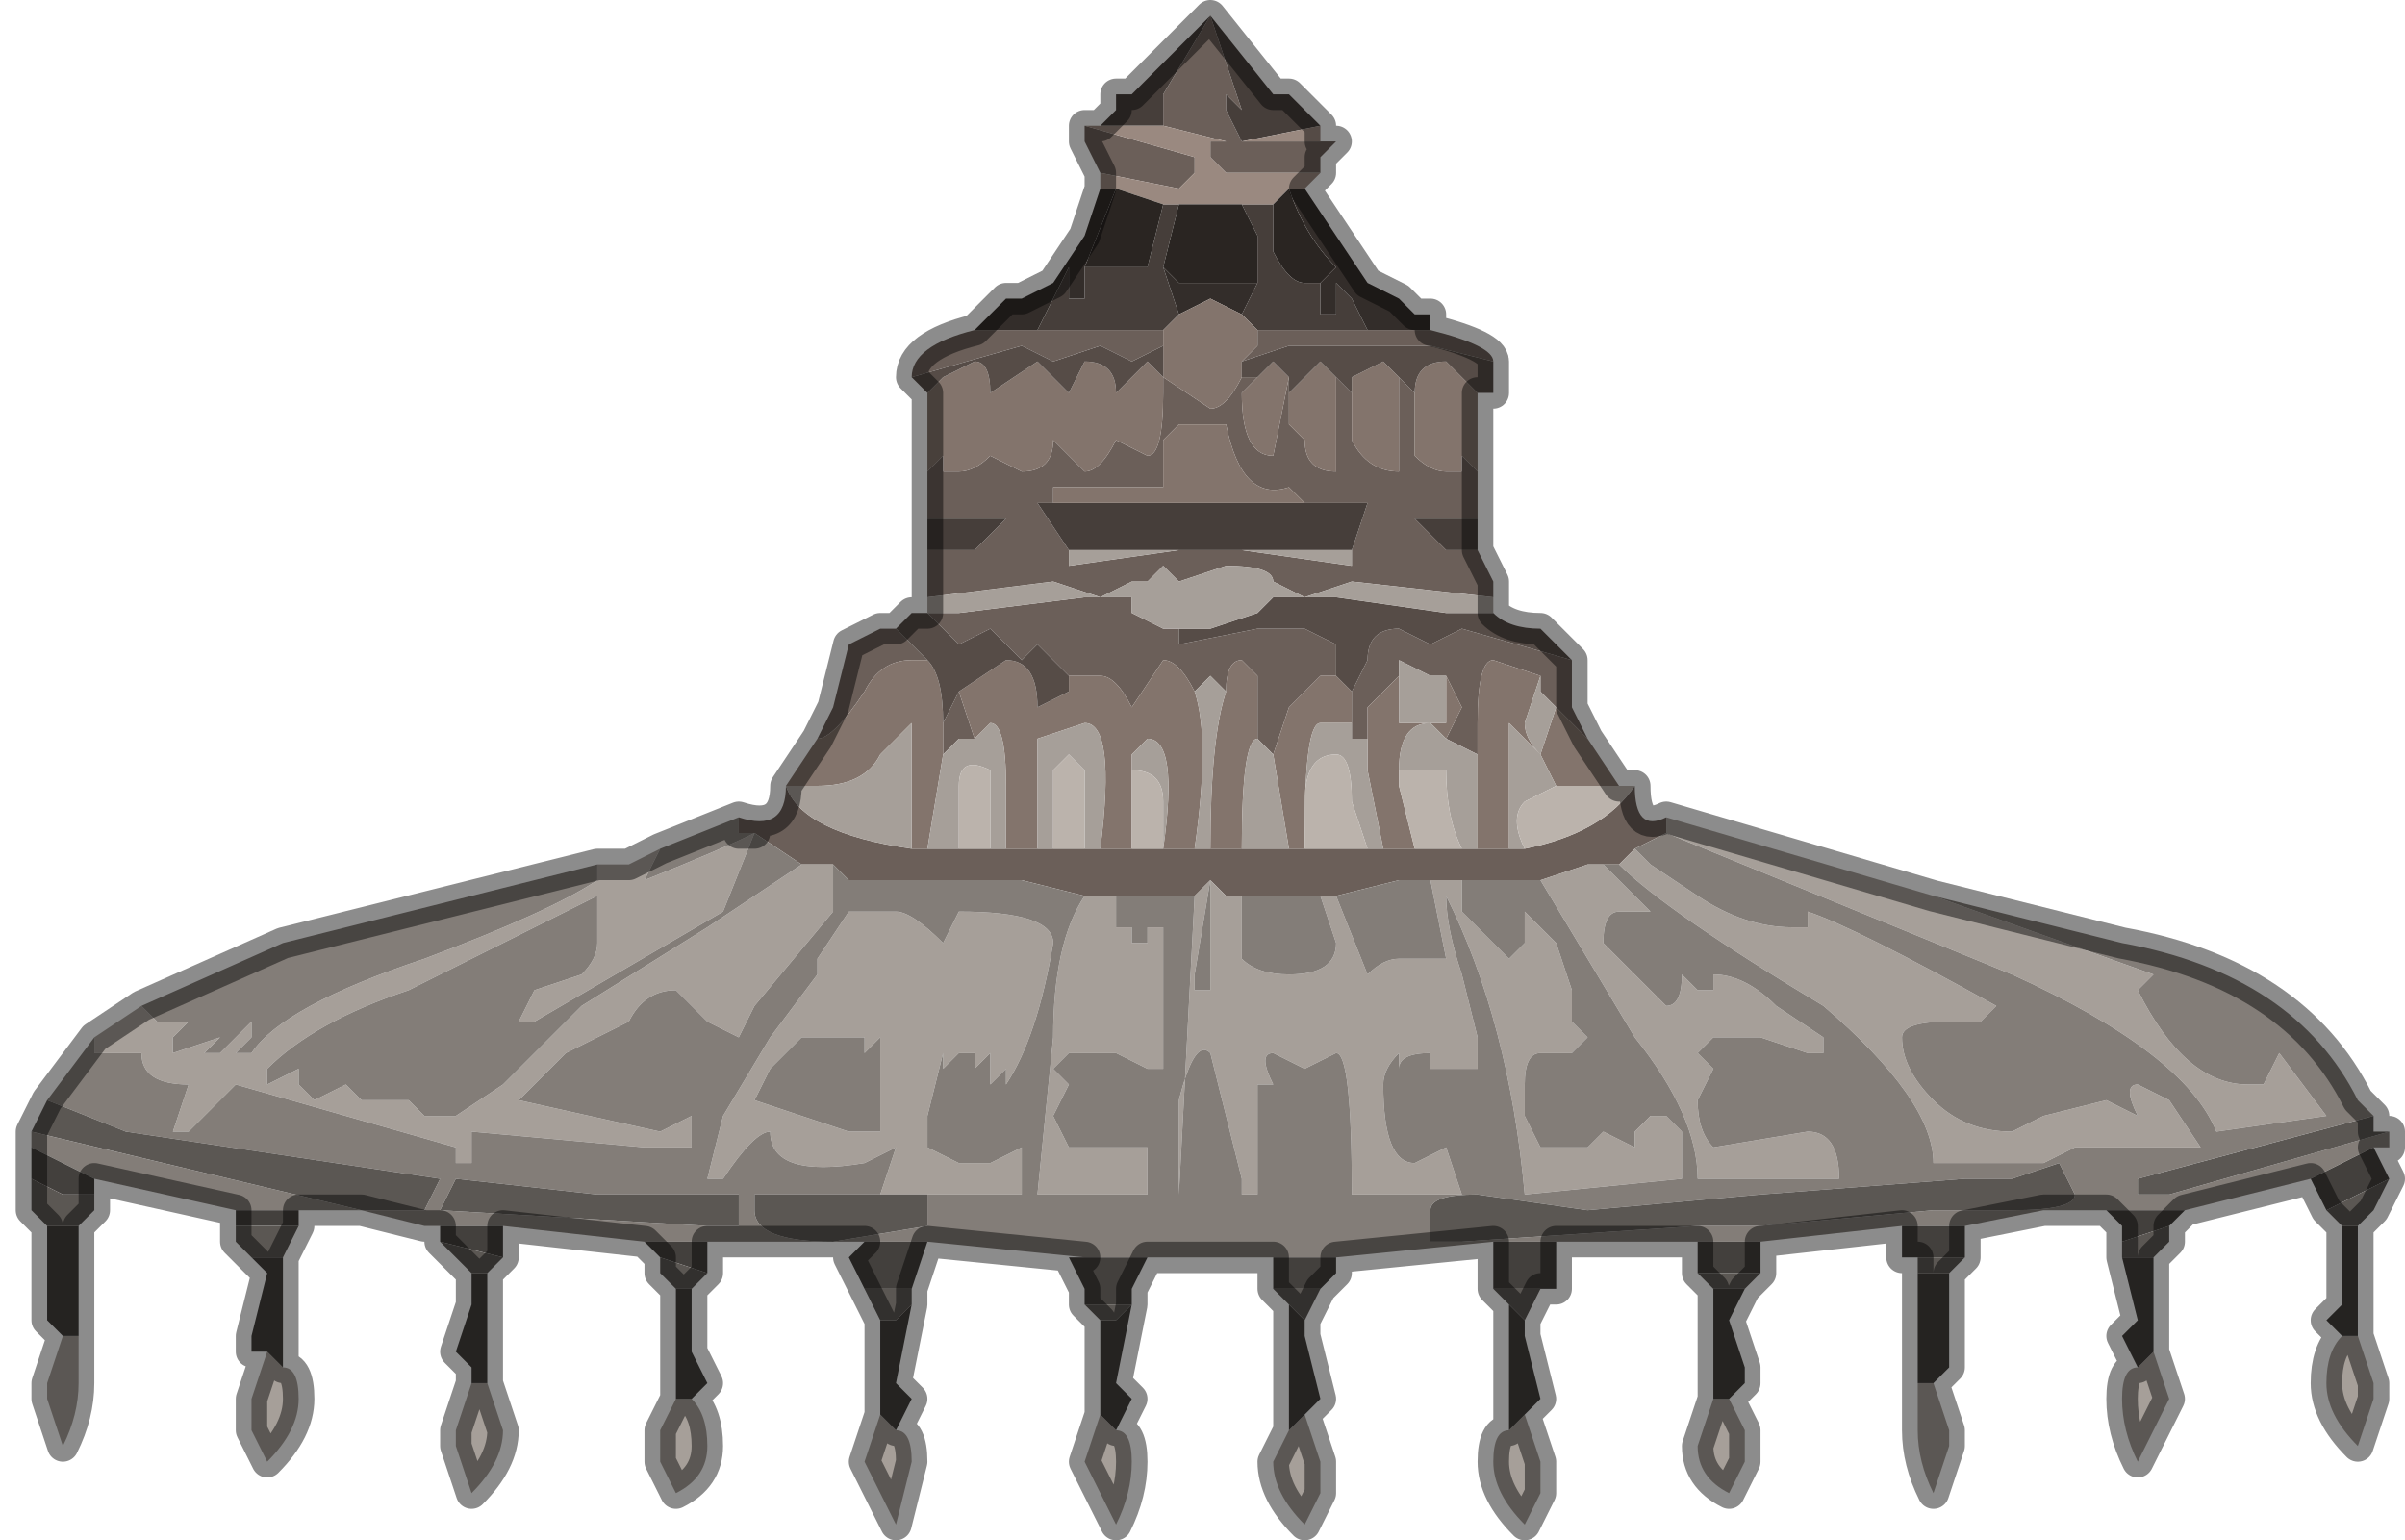 <?xml version="1.0" encoding="UTF-8" standalone="no"?>
<svg xmlns:xlink="http://www.w3.org/1999/xlink" height="4.9px" width="7.65px" xmlns="http://www.w3.org/2000/svg">
  <g transform="matrix(1.0, 0.0, 0.0, 1.0, 4.0, 2.75)">
    <path d="M0.2 -2.3 L0.25 -2.3 0.2 -2.25 0.2 -2.2 -0.1 -2.2 -0.15 -2.25 -0.15 -2.3 0.05 -2.3 0.2 -2.3 M0.55 -1.7 Q0.75 -1.65 0.75 -1.6 L0.55 -1.65 0.25 -1.65 0.1 -1.65 -0.05 -1.6 0.0 -1.65 0.0 -1.7 0.35 -1.7 0.4 -1.7 0.55 -1.7 0.55 -1.7 M0.7 -1.25 L0.7 -1.1 0.5 -1.1 0.6 -1.0 Q0.65 -1.0 0.7 -1.0 L0.75 -0.9 0.75 -0.85 0.3 -0.9 0.15 -0.85 0.05 -0.9 Q0.05 -0.95 -0.1 -0.95 L-0.25 -0.9 -0.3 -0.95 -0.35 -0.9 -0.4 -0.9 -0.5 -0.85 -0.65 -0.9 -1.05 -0.85 -1.05 -1.0 -0.9 -1.0 -0.8 -1.1 -1.05 -1.1 -1.05 -1.25 -1.0 -1.3 -1.0 -1.25 -0.95 -1.25 Q-0.9 -1.25 -0.85 -1.3 L-0.75 -1.25 Q-0.65 -1.25 -0.65 -1.35 L-0.6 -1.3 -0.55 -1.25 Q-0.5 -1.25 -0.45 -1.35 L-0.35 -1.3 Q-0.3 -1.3 -0.3 -1.5 L-0.3 -1.55 -0.3 -1.55 -0.15 -1.45 Q-0.1 -1.45 -0.05 -1.55 L0.0 -1.55 -0.05 -1.5 Q-0.05 -1.3 0.05 -1.3 L0.05 -1.3 0.1 -1.55 0.1 -1.5 0.1 -1.4 0.15 -1.35 Q0.15 -1.25 0.25 -1.25 L0.25 -1.45 0.25 -1.55 0.3 -1.5 0.3 -1.35 Q0.35 -1.25 0.45 -1.25 L0.45 -1.25 Q0.45 -1.3 0.45 -1.55 L0.5 -1.5 0.5 -1.3 Q0.55 -1.25 0.6 -1.25 L0.65 -1.25 0.65 -1.3 0.7 -1.25 M1.0 -0.65 L1.0 -0.5 1.05 -0.4 0.95 -0.5 0.9 -0.55 0.9 -0.6 0.75 -0.65 Q0.7 -0.65 0.7 -0.45 L0.7 -0.35 0.6 -0.4 0.6 -0.4 0.65 -0.5 0.6 -0.6 0.55 -0.6 0.45 -0.65 0.45 -0.6 0.35 -0.5 0.35 -0.4 0.3 -0.4 0.3 -0.45 0.3 -0.55 0.35 -0.65 Q0.35 -0.75 0.45 -0.75 L0.55 -0.7 0.65 -0.75 1.0 -0.65 M1.2 -0.25 Q1.2 -0.1 1.3 -0.15 L1.3 -0.1 1.3 -0.1 1.3 -0.1 1.2 -0.05 1.2 -0.05 1.2 -0.05 1.15 0.0 1.1 0.0 1.05 0.0 0.9 0.05 0.75 0.05 0.65 0.05 0.6 0.05 0.55 0.05 0.5 0.05 0.45 0.05 0.25 0.1 0.2 0.1 0.15 0.1 -0.05 0.1 -0.1 0.1 -0.15 0.05 -0.2 0.1 -0.2 0.1 -0.45 0.1 -0.5 0.1 -0.55 0.1 -0.75 0.05 -0.8 0.05 -0.85 0.05 -0.9 0.05 -1.0 0.05 -1.1 0.05 -1.2 0.05 -1.3 0.05 -1.35 0.0 -1.4 0.0 -1.45 0.0 -1.6 -0.1 -1.6 -0.1 -1.65 -0.1 -1.65 -0.15 Q-1.5 -0.1 -1.5 -0.25 -1.45 -0.1 -1.1 -0.05 L-1.05 -0.05 -0.95 -0.05 -0.9 -0.05 -0.85 -0.05 -0.8 -0.05 -0.7 -0.05 -0.65 -0.05 -0.55 -0.05 -0.5 -0.05 -0.4 -0.05 -0.35 -0.05 -0.3 -0.05 -0.2 -0.05 -0.15 -0.05 -0.15 -0.05 -0.05 -0.05 0.05 -0.05 0.1 -0.05 0.15 -0.05 0.35 -0.05 0.4 -0.05 0.5 -0.05 0.6 -0.05 0.65 -0.05 0.7 -0.05 0.8 -0.05 0.85 -0.05 Q1.1 -0.1 1.2 -0.25 M-1.4 -0.4 L-1.35 -0.5 -1.3 -0.7 -1.2 -0.75 -1.15 -0.75 -1.05 -0.65 -1.1 -0.65 Q-1.2 -0.65 -1.25 -0.55 -1.35 -0.4 -1.4 -0.4 M-1.1 -1.55 L-1.1 -1.55 Q-1.1 -1.65 -0.9 -1.7 L-0.9 -1.7 -0.75 -1.7 -0.7 -1.7 -0.3 -1.7 -0.3 -1.65 -0.4 -1.6 -0.5 -1.65 -0.65 -1.6 -0.75 -1.65 -1.1 -1.55 M-0.5 -2.2 L-0.55 -2.3 -0.55 -2.35 -0.2 -2.25 -0.2 -2.2 -0.25 -2.15 -0.5 -2.2 M-0.3 -2.35 L-0.3 -2.45 -0.15 -2.7 -0.05 -2.4 -0.1 -2.45 -0.1 -2.4 -0.05 -2.3 -0.1 -2.3 -0.3 -2.35 M-0.3 -1.55 L-0.3 -1.55 M-0.25 -0.75 L-0.25 -0.7 0.0 -0.75 0.15 -0.75 0.25 -0.7 0.25 -0.6 0.2 -0.6 0.1 -0.5 0.05 -0.35 0.0 -0.4 0.0 -0.45 0.0 -0.6 -0.05 -0.65 Q-0.1 -0.65 -0.1 -0.55 L-0.15 -0.6 -0.2 -0.55 Q-0.25 -0.65 -0.3 -0.65 L-0.4 -0.5 Q-0.45 -0.6 -0.5 -0.6 L-0.6 -0.6 -0.65 -0.65 -0.7 -0.7 -0.75 -0.65 -0.8 -0.7 -0.85 -0.75 -0.95 -0.7 -1.0 -0.75 -1.05 -0.8 -0.95 -0.8 -0.55 -0.85 -0.4 -0.85 -0.4 -0.8 -0.3 -0.75 -0.25 -0.75 M-0.05 -1.0 L0.3 -0.95 0.3 -1.0 0.35 -1.15 0.15 -1.15 0.1 -1.2 Q-0.05 -1.15 -0.1 -1.4 L-0.25 -1.4 -0.3 -1.35 -0.3 -1.2 -0.65 -1.2 -0.65 -1.15 -0.7 -1.15 -0.6 -1.0 -0.6 -0.95 -0.25 -1.0 -0.25 -1.0 -0.1 -1.0 -0.05 -1.0 M-1.6 -0.1 L-1.6 -0.1 M-0.95 -0.55 L-0.9 -0.4 -0.95 -0.4 -1.0 -0.35 -1.0 -0.45 -0.95 -0.55 M-0.3 -0.05 L-0.3 -0.05 M-0.15 0.05 L-0.15 0.05" fill="#6b5f59" fill-rule="evenodd" stroke="none"/>
    <path d="M-0.5 -2.35 L-0.45 -2.4 -0.45 -2.45 -0.4 -2.45 -0.15 -2.7 0.05 -2.45 0.1 -2.45 0.15 -2.4 0.2 -2.35 -0.05 -2.3 -0.1 -2.4 -0.1 -2.45 -0.05 -2.4 -0.15 -2.7 -0.3 -2.45 -0.3 -2.35 -0.5 -2.35 M0.7 -1.1 L0.7 -1.0 Q0.65 -1.0 0.6 -1.0 L0.5 -1.1 0.7 -1.1 M0.05 -2.1 L0.05 -1.95 Q0.1 -1.85 0.15 -1.85 L0.2 -1.85 0.2 -1.75 0.25 -1.75 0.25 -1.85 0.3 -1.8 0.35 -1.7 0.0 -1.7 0.0 -1.7 -0.05 -1.75 0.0 -1.85 0.0 -2.0 -0.05 -2.1 -0.05 -2.1 -0.05 -2.1 0.05 -2.1 M0.3 -1.0 L-0.05 -1.0 -0.1 -1.0 -0.25 -1.0 -0.25 -1.0 -0.6 -1.0 -0.7 -1.15 -0.65 -1.15 0.15 -1.15 0.35 -1.15 0.3 -1.0 M-0.55 -1.9 L-0.35 -1.9 -0.3 -2.1 -0.25 -2.1 -0.3 -1.9 -0.3 -1.9 -0.25 -1.75 -0.3 -1.7 -0.7 -1.7 -0.6 -1.9 -0.6 -1.8 -0.55 -1.8 -0.55 -1.9 M-1.05 -1.0 L-1.05 -1.1 -0.8 -1.1 -0.9 -1.0 -1.05 -1.0" fill="#463e3a" fill-rule="evenodd" stroke="none"/>
    <path d="M0.2 -2.35 L0.2 -2.3 0.05 -2.3 -0.15 -2.3 -0.15 -2.25 -0.1 -2.2 0.2 -2.2 0.15 -2.15 0.15 -2.15 0.1 -2.15 0.05 -2.1 -0.05 -2.1 -0.05 -2.1 -0.25 -2.1 -0.3 -2.1 -0.45 -2.15 -0.5 -2.15 -0.5 -2.2 -0.25 -2.15 -0.2 -2.2 -0.2 -2.25 -0.55 -2.35 -0.5 -2.35 -0.3 -2.35 -0.1 -2.3 -0.05 -2.3 0.2 -2.35" fill="#9a8980" fill-rule="evenodd" stroke="none"/>
    <path d="M0.05 -2.1 L0.1 -2.15 Q0.15 -2.0 0.25 -1.9 L0.2 -1.85 0.15 -1.85 Q0.1 -1.85 0.05 -1.95 L0.05 -2.1 M-0.3 -2.1 L-0.35 -1.9 -0.55 -1.9 -0.55 -1.9 -0.45 -2.15 -0.3 -2.1 M-0.3 -1.9 L-0.3 -1.9 -0.25 -2.1 -0.05 -2.1 -0.05 -2.1 0.0 -2.0 0.0 -1.85 -0.1 -1.85 -0.25 -1.85 -0.3 -1.9" fill="#2a2522" fill-rule="evenodd" stroke="none"/>
    <path d="M0.15 -2.15 L0.15 -2.15 0.25 -2.0 0.35 -1.85 0.45 -1.8 0.45 -1.8 0.5 -1.75 0.55 -1.75 0.55 -1.7 0.55 -1.7 0.4 -1.7 0.35 -1.7 0.3 -1.8 0.25 -1.85 0.25 -1.75 0.2 -1.75 0.2 -1.85 0.25 -1.9 Q0.15 -2.0 0.1 -2.15 L0.15 -2.15 M-0.9 -1.7 L-0.85 -1.75 -0.85 -1.75 -0.8 -1.8 -0.75 -1.8 -0.65 -1.85 -0.55 -2.0 -0.5 -2.15 -0.5 -2.15 -0.45 -2.15 -0.55 -1.9 -0.55 -1.9 -0.55 -1.8 -0.6 -1.8 -0.6 -1.9 -0.7 -1.7 -0.75 -1.7 -0.9 -1.7 -0.9 -1.7 M-0.25 -1.75 L-0.3 -1.9 -0.25 -1.85 -0.1 -1.85 0.0 -1.85 -0.05 -1.75 -0.05 -1.75 -0.15 -1.8 -0.25 -1.75" fill="#332d2a" fill-rule="evenodd" stroke="none"/>
    <path d="M0.7 -1.5 L0.7 -1.25 0.65 -1.3 0.65 -1.25 0.6 -1.25 Q0.55 -1.25 0.5 -1.3 L0.5 -1.5 Q0.5 -1.6 0.6 -1.6 L0.65 -1.55 0.7 -1.5 M1.05 -0.4 L1.15 -0.25 1.1 -0.25 1.05 -0.25 0.95 -0.25 0.9 -0.35 0.8 -0.45 0.8 -0.05 0.7 -0.05 0.7 -0.35 0.7 -0.45 Q0.7 -0.65 0.75 -0.65 L0.9 -0.6 0.85 -0.45 Q0.85 -0.4 0.9 -0.35 L0.95 -0.5 1.05 -0.4 M-1.5 -0.25 L-1.4 -0.4 Q-1.35 -0.4 -1.25 -0.55 -1.2 -0.65 -1.1 -0.65 L-1.05 -0.65 Q-1.0 -0.6 -1.0 -0.45 L-1.0 -0.35 -1.05 -0.05 -1.1 -0.05 -1.1 -0.45 -1.2 -0.35 Q-1.25 -0.25 -1.4 -0.25 L-1.4 -0.25 Q-1.45 -0.25 -1.5 -0.25 M-1.05 -1.25 L-1.05 -1.45 -1.05 -1.5 -1.0 -1.55 -0.9 -1.6 Q-0.85 -1.6 -0.85 -1.5 L-0.7 -1.6 -0.65 -1.55 -0.6 -1.5 -0.55 -1.6 Q-0.45 -1.6 -0.45 -1.5 L-0.35 -1.6 -0.3 -1.55 -0.3 -1.55 -0.3 -1.5 Q-0.3 -1.3 -0.35 -1.3 L-0.45 -1.35 Q-0.5 -1.25 -0.55 -1.25 L-0.6 -1.3 -0.65 -1.35 Q-0.65 -1.25 -0.75 -1.25 L-0.85 -1.3 Q-0.9 -1.25 -0.95 -1.25 L-1.0 -1.25 -1.0 -1.3 -1.05 -1.25 M0.0 -1.7 L0.0 -1.65 -0.05 -1.6 -0.05 -1.55 Q-0.1 -1.45 -0.15 -1.45 L-0.3 -1.55 -0.3 -1.65 -0.3 -1.7 -0.25 -1.75 -0.15 -1.8 -0.05 -1.75 -0.05 -1.75 0.0 -1.7 0.0 -1.7 M0.3 -1.5 L0.3 -1.55 0.4 -1.6 0.45 -1.55 Q0.45 -1.3 0.45 -1.25 L0.45 -1.25 Q0.35 -1.25 0.3 -1.35 L0.3 -1.5 M0.1 -1.5 L0.2 -1.6 0.25 -1.55 0.25 -1.45 0.25 -1.25 Q0.15 -1.25 0.15 -1.35 L0.1 -1.4 0.1 -1.5 M0.1 -1.55 L0.05 -1.3 0.05 -1.3 Q-0.05 -1.3 -0.05 -1.5 L0.0 -1.55 0.05 -1.6 0.1 -1.55 M0.25 -0.6 L0.3 -0.55 0.3 -0.55 0.3 -0.45 0.2 -0.45 Q0.15 -0.45 0.15 -0.1 L0.15 -0.05 0.1 -0.05 0.05 -0.35 0.1 -0.5 0.2 -0.6 0.25 -0.6 M-0.65 -1.15 L-0.65 -1.2 -0.3 -1.2 -0.3 -1.35 -0.25 -1.4 -0.1 -1.4 Q-0.05 -1.15 0.1 -1.2 L0.15 -1.15 -0.65 -1.15 M0.45 -0.6 Q0.45 -0.45 0.45 -0.45 L0.6 -0.45 0.6 -0.6 0.65 -0.5 0.6 -0.4 0.55 -0.45 Q0.45 -0.45 0.45 -0.3 L0.45 -0.25 0.5 -0.05 0.4 -0.05 0.35 -0.3 0.35 -0.4 0.35 -0.5 0.45 -0.6 M-0.1 -0.55 Q-0.1 -0.65 -0.05 -0.65 L0.0 -0.6 0.0 -0.45 0.0 -0.4 0.0 -0.4 Q-0.05 -0.4 -0.05 -0.05 L-0.15 -0.05 -0.15 -0.05 Q-0.15 -0.4 -0.1 -0.55 M-0.6 -0.6 L-0.5 -0.6 Q-0.45 -0.6 -0.4 -0.5 L-0.3 -0.65 Q-0.25 -0.65 -0.2 -0.55 -0.15 -0.4 -0.2 -0.05 L-0.3 -0.05 Q-0.25 -0.4 -0.35 -0.4 L-0.4 -0.35 -0.4 -0.3 -0.4 -0.05 -0.5 -0.05 Q-0.45 -0.45 -0.55 -0.45 L-0.7 -0.4 -0.7 -0.05 -0.8 -0.05 -0.8 -0.25 Q-0.8 -0.45 -0.85 -0.45 L-0.9 -0.4 -0.95 -0.55 -0.8 -0.65 Q-0.7 -0.65 -0.7 -0.5 L-0.6 -0.55 -0.6 -0.6" fill="#83746c" fill-rule="evenodd" stroke="none"/>
    <path d="M0.75 -1.6 L0.75 -1.5 0.7 -1.5 0.65 -1.55 0.6 -1.6 Q0.5 -1.6 0.5 -1.5 L0.45 -1.55 0.4 -1.6 0.3 -1.55 0.3 -1.5 0.25 -1.55 0.2 -1.6 0.1 -1.5 0.1 -1.55 0.05 -1.6 0.0 -1.55 -0.05 -1.55 -0.05 -1.6 0.1 -1.65 0.25 -1.65 0.55 -1.65 0.75 -1.6 M0.75 -0.8 L0.75 -0.8 Q0.8 -0.75 0.9 -0.75 L0.95 -0.7 1.0 -0.65 0.65 -0.75 0.55 -0.7 0.45 -0.75 Q0.35 -0.75 0.35 -0.65 L0.3 -0.55 0.3 -0.55 0.25 -0.6 0.25 -0.7 0.15 -0.75 0.0 -0.75 -0.25 -0.7 -0.25 -0.75 -0.15 -0.75 0.0 -0.8 0.05 -0.85 0.25 -0.85 0.6 -0.8 0.75 -0.8 M-1.15 -0.75 L-1.1 -0.8 -1.05 -0.8 -1.05 -0.8 -1.0 -0.75 -0.95 -0.7 -0.85 -0.75 -0.8 -0.7 -0.75 -0.65 -0.7 -0.7 -0.65 -0.65 -0.6 -0.6 -0.6 -0.55 -0.7 -0.5 Q-0.7 -0.65 -0.8 -0.65 L-0.95 -0.55 -1.0 -0.45 Q-1.0 -0.6 -1.05 -0.65 L-1.15 -0.75 M-1.05 -1.5 L-1.05 -1.5 -1.1 -1.55 -0.75 -1.65 -0.65 -1.6 -0.5 -1.65 -0.4 -1.6 -0.3 -1.65 -0.3 -1.55 -0.3 -1.55 -0.35 -1.6 -0.45 -1.5 Q-0.45 -1.6 -0.55 -1.6 L-0.6 -1.5 -0.65 -1.55 -0.7 -1.6 -0.85 -1.5 Q-0.85 -1.6 -0.9 -1.6 L-1.0 -1.55 -1.05 -1.5" fill="#564c47" fill-rule="evenodd" stroke="none"/>
    <path d="M0.75 -0.85 L0.75 -0.8 0.6 -0.8 0.25 -0.85 0.05 -0.85 0.0 -0.8 -0.15 -0.75 -0.25 -0.75 -0.3 -0.75 -0.4 -0.8 -0.4 -0.85 -0.55 -0.85 -0.95 -0.8 -1.05 -0.8 -1.05 -0.8 -1.05 -0.85 -0.65 -0.9 -0.5 -0.85 -0.4 -0.9 -0.35 -0.9 -0.3 -0.95 -0.25 -0.9 -0.1 -0.95 Q0.05 -0.95 0.05 -0.9 L0.15 -0.85 0.3 -0.9 0.75 -0.85 M1.3 -0.15 L2.15 0.1 2.85 0.35 2.8 0.4 Q2.95 0.7 3.15 0.7 L3.2 0.7 3.25 0.6 3.4 0.8 3.05 0.85 Q2.95 0.6 2.4 0.35 L1.3 -0.1 1.3 -0.15 M3.5 1.5 L3.55 1.65 3.55 1.7 3.5 1.85 Q3.4 1.75 3.4 1.65 3.4 1.55 3.45 1.5 L3.5 1.5 M2.85 1.55 L2.9 1.7 2.85 1.8 2.8 1.9 Q2.75 1.8 2.75 1.7 2.75 1.6 2.8 1.6 L2.85 1.55 M2.15 1.65 L2.2 1.8 2.2 1.85 2.15 2.0 Q2.1 1.9 2.1 1.8 2.1 1.7 2.1 1.65 L2.15 1.65 M1.5 1.7 L1.55 1.8 1.55 1.9 1.5 2.0 Q1.4 1.95 1.4 1.85 L1.45 1.7 1.5 1.7 M0.85 1.75 L0.9 1.9 0.9 2.0 0.85 2.1 Q0.75 2.0 0.75 1.9 0.75 1.8 0.8 1.8 L0.85 1.75 M0.15 1.75 L0.2 1.9 0.2 2.0 0.15 2.1 Q0.05 2.0 0.05 1.9 L0.1 1.8 0.15 1.75 M-0.45 1.8 Q-0.4 1.8 -0.4 1.9 -0.4 2.0 -0.45 2.1 L-0.5 2.0 -0.55 1.9 -0.5 1.75 -0.45 1.8 -0.45 1.8 M-1.15 1.8 Q-1.1 1.8 -1.1 1.9 L-1.15 2.1 -1.2 2.0 -1.25 1.9 -1.2 1.75 -1.15 1.8 -1.15 1.8 M-1.8 1.7 Q-1.75 1.75 -1.75 1.85 -1.75 1.95 -1.85 2.0 L-1.9 1.9 -1.9 1.8 -1.85 1.7 -1.8 1.7 -1.8 1.7 M-2.45 1.65 L-2.4 1.8 Q-2.4 1.9 -2.5 2.0 L-2.55 1.85 -2.55 1.8 -2.5 1.65 -2.45 1.65 -2.45 1.65 M-3.1 1.6 Q-3.05 1.6 -3.05 1.7 -3.05 1.8 -3.15 1.9 L-3.2 1.8 -3.2 1.7 -3.15 1.55 -3.1 1.6 -3.1 1.6 M-3.75 1.5 Q-3.75 1.55 -3.75 1.65 -3.75 1.75 -3.8 1.85 L-3.85 1.7 -3.85 1.65 -3.8 1.5 -3.8 1.5 -3.75 1.5 M-3.7 0.55 L-3.55 0.45 -3.5 0.5 -3.4 0.5 -3.45 0.55 -3.45 0.6 -3.3 0.55 -3.35 0.6 -3.3 0.6 -3.2 0.5 -3.2 0.55 -3.25 0.55 -3.2 0.55 -3.25 0.6 -3.2 0.6 Q-3.1 0.45 -2.65 0.3 -2.25 0.15 -2.1 0.05 L-2.1 0.0 -2.05 0.0 -2.0 0.0 -1.9 -0.05 -1.95 0.05 Q-1.7 -0.05 -1.6 -0.1 L-1.6 -0.1 -1.7 0.15 -2.3 0.5 -2.35 0.5 -2.3 0.4 -2.15 0.35 Q-2.1 0.3 -2.1 0.25 L-2.1 0.1 -2.7 0.4 Q-3.0 0.5 -3.15 0.65 L-3.15 0.7 -3.05 0.65 -3.05 0.7 -3.0 0.75 -2.9 0.7 -2.85 0.75 -2.8 0.75 -2.7 0.75 Q-2.7 0.75 -2.65 0.8 L-2.65 0.8 -2.6 0.8 -2.55 0.8 -2.4 0.7 -2.3 0.6 -2.15 0.45 -1.75 0.2 -1.45 0.0 -1.4 0.0 -1.35 0.0 -1.35 0.15 -1.6 0.45 -1.65 0.55 -1.75 0.5 -1.8 0.45 -1.85 0.4 Q-1.95 0.4 -2.0 0.5 L-2.0 0.5 -2.2 0.6 -2.35 0.75 -1.9 0.85 -1.8 0.8 -1.8 0.9 -1.85 0.9 -1.85 0.9 -1.95 0.9 -2.5 0.85 -2.5 0.95 -2.55 0.95 -2.55 0.9 -3.25 0.7 -3.4 0.85 -3.45 0.85 -3.4 0.7 Q-3.55 0.7 -3.55 0.6 L-3.55 0.6 -3.65 0.6 -3.7 0.6 -3.7 0.55 M-1.5 -0.25 L-1.5 -0.25 Q-1.45 -0.25 -1.4 -0.25 L-1.4 -0.25 Q-1.25 -0.25 -1.2 -0.35 L-1.1 -0.45 -1.1 -0.05 Q-1.45 -0.1 -1.5 -0.25 M0.3 -1.0 L0.3 -0.95 -0.05 -1.0 0.3 -1.0 M-0.25 -1.0 L-0.6 -0.95 -0.6 -1.0 -0.25 -1.0 M0.45 -0.6 L0.45 -0.65 0.55 -0.6 0.6 -0.6 0.6 -0.45 0.45 -0.45 Q0.45 -0.45 0.45 -0.6 M0.6 -0.4 L0.6 -0.4 0.7 -0.35 0.7 -0.05 0.65 -0.05 Q0.6 -0.15 0.6 -0.3 L0.45 -0.3 Q0.45 -0.45 0.55 -0.45 L0.6 -0.4 M0.9 -0.6 L0.9 -0.55 0.95 -0.5 0.9 -0.35 Q0.85 -0.4 0.85 -0.45 L0.9 -0.6 M0.35 -0.4 L0.35 -0.3 0.4 -0.05 0.35 -0.05 0.3 -0.2 Q0.3 -0.35 0.25 -0.35 0.15 -0.35 0.15 -0.2 L0.15 -0.1 Q0.15 -0.45 0.2 -0.45 L0.3 -0.45 0.3 -0.4 0.35 -0.4 M0.0 -0.4 L0.05 -0.35 0.1 -0.05 0.05 -0.05 -0.05 -0.05 Q-0.05 -0.4 0.0 -0.4 L0.0 -0.4 M0.8 -0.05 L0.8 -0.45 0.9 -0.35 0.95 -0.25 0.85 -0.2 Q0.8 -0.15 0.85 -0.05 L0.8 -0.05 M1.2 -0.05 L1.25 0.0 1.4 0.1 Q1.55 0.2 1.7 0.2 L1.75 0.2 1.75 0.15 Q1.9 0.2 2.35 0.45 L2.3 0.5 2.2 0.5 Q2.05 0.5 2.05 0.55 2.05 0.65 2.15 0.75 2.25 0.85 2.4 0.85 L2.5 0.8 2.7 0.75 2.8 0.8 Q2.75 0.7 2.8 0.7 L2.9 0.75 3.0 0.9 2.6 0.9 2.5 0.95 2.15 0.95 Q2.15 0.75 1.8 0.45 1.3 0.15 1.15 0.0 L1.2 -0.05 1.2 -0.05 M1.1 0.0 L1.25 0.15 1.15 0.15 Q1.1 0.15 1.1 0.25 L1.3 0.45 Q1.35 0.45 1.35 0.35 L1.4 0.4 1.45 0.4 1.45 0.35 Q1.55 0.35 1.65 0.45 L1.8 0.55 1.8 0.6 1.75 0.6 1.6 0.55 1.55 0.55 1.45 0.55 1.4 0.6 1.45 0.65 1.4 0.75 Q1.4 0.85 1.45 0.9 L1.75 0.85 Q1.85 0.85 1.85 1.0 L1.4 1.0 Q1.4 0.8 1.2 0.55 L0.9 0.05 1.05 0.0 1.1 0.0 M0.65 0.05 L0.65 0.15 0.7 0.2 0.8 0.3 0.85 0.25 0.85 0.15 0.95 0.25 1.0 0.4 1.0 0.5 1.05 0.55 1.0 0.6 Q0.95 0.6 0.9 0.6 0.85 0.6 0.85 0.7 L0.85 0.8 0.9 0.9 0.95 0.9 1.0 0.9 1.05 0.9 Q1.1 0.85 1.1 0.85 L1.2 0.9 1.2 0.85 1.25 0.8 1.3 0.8 1.35 0.85 1.35 1.0 0.85 1.05 Q0.8 0.5 0.6 0.1 0.6 0.2 0.65 0.35 L0.7 0.55 0.7 0.65 0.65 0.65 Q0.65 0.65 0.6 0.65 L0.55 0.65 0.55 0.6 Q0.45 0.6 0.45 0.65 L0.45 0.6 Q0.4 0.65 0.4 0.7 0.4 0.95 0.5 0.95 L0.6 0.9 0.65 1.05 0.35 1.05 0.3 1.05 Q0.3 0.6 0.25 0.6 L0.15 0.65 0.05 0.6 Q0.0 0.6 0.05 0.7 L0.0 0.7 0.0 1.05 -0.05 1.05 -0.05 1.0 -0.15 0.6 Q-0.2 0.55 -0.25 0.75 L-0.25 1.05 -0.2 0.1 -0.15 0.05 -0.1 0.1 -0.05 0.1 -0.05 0.3 Q0.0 0.35 0.1 0.35 0.25 0.35 0.25 0.25 L0.2 0.1 0.25 0.1 0.35 0.35 Q0.4 0.3 0.45 0.3 L0.6 0.3 0.55 0.05 0.6 0.05 0.65 0.05 M-0.45 0.1 L-0.45 0.2 -0.4 0.2 -0.4 0.25 -0.35 0.25 -0.35 0.2 -0.3 0.2 -0.3 0.45 -0.3 0.65 -0.35 0.65 -0.45 0.6 Q-0.45 0.6 -0.5 0.6 -0.55 0.6 -0.6 0.6 L-0.65 0.65 -0.6 0.7 -0.65 0.8 -0.6 0.9 -0.45 0.9 Q-0.4 0.9 -0.35 0.9 L-0.35 1.05 -0.7 1.05 -0.65 0.55 Q-0.65 0.25 -0.55 0.1 L-0.5 0.1 -0.45 0.1 M1.3 -0.1 L1.3 -0.1 1.3 -0.1 M-1.05 -0.8 L-1.05 -0.8 M-0.2 -0.55 L-0.15 -0.6 -0.1 -0.55 Q-0.15 -0.4 -0.15 -0.05 L-0.2 -0.05 Q-0.15 -0.4 -0.2 -0.55 M-0.7 -0.05 L-0.7 -0.4 -0.55 -0.45 Q-0.45 -0.45 -0.5 -0.05 L-0.55 -0.05 -0.55 -0.3 -0.6 -0.35 -0.65 -0.3 -0.65 -0.05 -0.7 -0.05 M-0.4 -0.3 L-0.4 -0.35 -0.35 -0.4 Q-0.25 -0.4 -0.3 -0.05 L-0.3 -0.2 Q-0.3 -0.3 -0.4 -0.3 M-0.9 -0.4 L-0.85 -0.45 Q-0.8 -0.45 -0.8 -0.25 L-0.8 -0.05 -0.85 -0.05 -0.85 -0.3 Q-0.95 -0.35 -0.95 -0.25 L-0.95 -0.05 -1.05 -0.05 -1.0 -0.35 -0.95 -0.4 -0.9 -0.4 M-0.3 -0.05 L-0.3 -0.05 M-0.15 0.05 L-0.2 0.35 -0.2 0.4 -0.15 0.4 -0.15 0.05 M-0.65 0.25 Q-0.7 0.55 -0.8 0.7 L-0.8 0.65 -0.85 0.7 -0.85 0.6 -0.9 0.65 -0.9 0.6 -0.95 0.6 -1.0 0.65 Q-1.0 0.6 -1.0 0.6 L-1.05 0.8 -1.05 0.9 -0.95 0.95 -0.9 0.95 -0.85 0.95 -0.75 0.9 -0.75 1.05 -0.95 1.05 -1.2 1.05 -1.15 0.9 -1.15 0.9 -1.25 0.95 Q-1.55 1.0 -1.55 0.85 -1.6 0.85 -1.7 1.0 L-1.75 1.0 -1.7 0.8 -1.55 0.55 -1.4 0.35 -1.4 0.3 -1.3 0.15 -1.15 0.15 Q-1.1 0.15 -1.0 0.25 L-0.95 0.15 Q-0.65 0.15 -0.65 0.25 M-1.45 0.55 L-1.55 0.65 -1.6 0.75 -1.3 0.85 -1.2 0.85 -1.2 0.55 -1.25 0.6 -1.25 0.55 -1.35 0.55 -1.35 0.55 -1.45 0.55 -1.45 0.55" fill="#a69f99" fill-rule="evenodd" stroke="none"/>
    <path d="M1.15 -0.25 L1.2 -0.25 Q1.1 -0.1 0.85 -0.05 0.8 -0.15 0.85 -0.2 L0.95 -0.25 1.05 -0.25 1.1 -0.25 1.15 -0.25 M0.5 -0.05 L0.45 -0.25 0.45 -0.3 0.6 -0.3 Q0.6 -0.15 0.65 -0.05 L0.6 -0.05 0.5 -0.05 M0.15 -0.1 L0.15 -0.2 Q0.15 -0.35 0.25 -0.35 0.3 -0.35 0.3 -0.2 L0.35 -0.05 0.15 -0.05 0.15 -0.1 M-0.4 -0.05 L-0.4 -0.3 Q-0.3 -0.3 -0.3 -0.2 L-0.3 -0.05 -0.35 -0.05 -0.4 -0.05 M-0.65 -0.05 L-0.65 -0.3 -0.6 -0.35 -0.55 -0.3 -0.55 -0.05 -0.65 -0.05 M-0.95 -0.05 L-0.95 -0.25 Q-0.95 -0.35 -0.85 -0.3 L-0.85 -0.05 -0.9 -0.05 -0.95 -0.05" fill="#bbb3ac" fill-rule="evenodd" stroke="none"/>
    <path d="M2.15 0.1 L2.75 0.25 Q3.3 0.35 3.5 0.75 L3.55 0.8 2.8 1.0 2.8 1.05 2.85 1.05 2.9 1.05 3.25 0.95 3.6 0.85 3.6 0.9 3.55 0.9 3.35 1.0 2.95 1.1 2.8 1.1 2.7 1.1 2.65 1.1 2.6 1.1 2.5 1.1 2.25 1.15 2.05 1.15 1.6 1.2 1.4 1.2 0.95 1.2 0.75 1.2 0.25 1.25 0.05 1.25 -0.05 1.25 -0.15 1.25 -0.3 1.25 -0.35 1.25 -0.55 1.25 -1.05 1.2 -1.25 1.2 -1.75 1.2 -1.95 1.2 -2.4 1.15 -2.6 1.15 -2.65 1.15 -2.85 1.1 -2.95 1.1 -2.95 1.1 -3.05 1.1 -3.15 1.1 -3.25 1.1 -3.7 1.0 -3.9 0.9 -3.9 0.85 -2.85 1.1 -2.65 1.1 -2.6 1.0 -3.6 0.85 -3.85 0.75 -3.85 0.75 -3.7 0.55 -3.7 0.55 -3.7 0.6 -3.65 0.6 -3.55 0.6 -3.55 0.6 Q-3.55 0.7 -3.4 0.7 L-3.45 0.85 -3.4 0.85 -3.25 0.7 -2.55 0.9 -2.55 0.95 -2.5 0.95 -2.5 0.85 -1.95 0.9 -1.85 0.9 -1.85 0.9 -1.8 0.9 -1.8 0.8 -1.9 0.85 -2.35 0.75 -2.2 0.6 -2.0 0.5 -2.0 0.5 Q-1.95 0.4 -1.85 0.4 L-1.8 0.45 -1.75 0.5 -1.65 0.55 -1.6 0.45 -1.35 0.15 -1.35 0.0 -1.3 0.05 -1.2 0.05 -1.1 0.05 -1.0 0.05 -0.9 0.05 -0.85 0.05 -0.8 0.05 -0.75 0.05 -0.55 0.1 Q-0.65 0.25 -0.65 0.55 L-0.7 1.05 -0.35 1.05 -0.35 0.9 Q-0.4 0.9 -0.45 0.9 L-0.6 0.9 -0.65 0.8 -0.6 0.7 -0.65 0.65 -0.6 0.6 Q-0.55 0.6 -0.5 0.6 -0.45 0.6 -0.45 0.6 L-0.35 0.65 -0.3 0.65 -0.3 0.45 -0.3 0.2 -0.35 0.2 -0.35 0.25 -0.4 0.25 -0.4 0.2 -0.45 0.2 -0.45 0.1 -0.2 0.1 -0.2 0.1 -0.25 1.05 -0.25 0.75 Q-0.2 0.55 -0.15 0.6 L-0.05 1.0 -0.05 1.05 0.0 1.05 0.0 0.7 0.05 0.7 Q0.0 0.6 0.05 0.6 L0.15 0.65 0.25 0.6 Q0.3 0.6 0.3 1.05 L0.35 1.05 0.65 1.05 0.6 0.9 0.5 0.95 Q0.4 0.95 0.4 0.7 0.4 0.65 0.45 0.6 L0.45 0.65 Q0.45 0.6 0.55 0.6 L0.55 0.65 0.6 0.65 Q0.65 0.65 0.65 0.65 L0.7 0.65 0.7 0.55 0.65 0.35 Q0.6 0.2 0.6 0.1 0.8 0.5 0.85 1.05 L1.35 1.0 1.35 0.85 1.3 0.8 1.25 0.8 1.2 0.85 1.2 0.9 1.1 0.85 Q1.1 0.85 1.05 0.9 L1.0 0.9 0.95 0.9 0.9 0.9 0.85 0.8 0.85 0.7 Q0.85 0.6 0.9 0.6 0.95 0.6 1.0 0.6 L1.05 0.55 1.0 0.5 1.0 0.4 0.95 0.25 0.85 0.15 0.85 0.25 0.8 0.3 0.7 0.2 0.65 0.15 0.65 0.05 0.75 0.05 0.9 0.05 1.2 0.55 Q1.4 0.8 1.4 1.0 L1.85 1.0 Q1.85 0.85 1.75 0.85 L1.45 0.9 Q1.4 0.85 1.4 0.75 L1.45 0.65 1.4 0.6 1.45 0.55 1.55 0.55 1.6 0.55 1.75 0.6 1.8 0.6 1.8 0.55 1.65 0.45 Q1.55 0.35 1.45 0.35 L1.45 0.4 1.4 0.4 1.35 0.35 Q1.35 0.45 1.3 0.45 L1.1 0.25 Q1.1 0.15 1.15 0.15 L1.25 0.15 1.1 0.0 1.15 0.0 Q1.3 0.15 1.8 0.45 2.15 0.75 2.15 0.95 L2.5 0.95 2.6 0.9 3.0 0.9 2.9 0.75 2.8 0.7 Q2.75 0.7 2.8 0.8 L2.7 0.75 2.5 0.8 2.4 0.85 Q2.25 0.85 2.15 0.75 2.05 0.65 2.05 0.55 2.05 0.5 2.2 0.5 L2.3 0.5 2.35 0.45 Q1.9 0.2 1.75 0.15 L1.75 0.2 1.7 0.2 Q1.55 0.2 1.4 0.1 L1.25 0.0 1.2 -0.05 1.2 -0.05 1.3 -0.1 2.4 0.35 Q2.95 0.6 3.05 0.85 L3.4 0.8 3.25 0.6 3.2 0.7 3.15 0.7 Q2.95 0.7 2.8 0.4 L2.85 0.35 2.15 0.1 M-3.55 0.45 L-3.1 0.25 -2.1 0.0 -2.1 0.05 Q-2.25 0.15 -2.65 0.3 -3.1 0.45 -3.2 0.6 L-3.25 0.6 -3.2 0.55 -3.25 0.55 -3.2 0.55 -3.2 0.5 -3.3 0.6 -3.35 0.6 -3.3 0.55 -3.45 0.6 -3.45 0.55 -3.4 0.5 -3.5 0.5 -3.55 0.45 M-1.9 -0.05 L-1.65 -0.15 -1.65 -0.1 -1.65 -0.1 -1.6 -0.1 -1.45 0.0 -1.75 0.2 -2.15 0.45 -2.3 0.6 -2.4 0.7 -2.55 0.8 -2.6 0.8 -2.65 0.8 -2.65 0.8 Q-2.7 0.75 -2.7 0.75 L-2.8 0.75 -2.85 0.75 -2.9 0.7 -3.0 0.75 -3.05 0.7 -3.05 0.65 -3.15 0.7 -3.15 0.65 Q-3.0 0.5 -2.7 0.4 L-2.1 0.1 -2.1 0.25 Q-2.1 0.3 -2.15 0.35 L-2.3 0.4 -2.35 0.5 -2.3 0.5 -1.7 0.15 -1.6 -0.1 Q-1.7 -0.05 -1.95 0.05 L-1.9 -0.05 M-1.6 -0.1 L-1.6 -0.1 M0.2 0.1 L0.25 0.25 Q0.25 0.35 0.1 0.35 0.0 0.35 -0.05 0.3 L-0.05 0.1 0.15 0.1 0.2 0.1 M-0.15 0.05 L-0.15 0.4 -0.2 0.4 -0.2 0.35 -0.15 0.05 -0.15 0.05 M-0.65 0.25 Q-0.65 0.15 -0.95 0.15 L-1.0 0.25 Q-1.1 0.15 -1.15 0.15 L-1.3 0.15 -1.4 0.3 -1.4 0.35 -1.55 0.55 -1.7 0.8 -1.75 1.0 -1.7 1.0 Q-1.6 0.85 -1.55 0.85 -1.55 1.0 -1.25 0.95 L-1.15 0.9 -1.15 0.9 -1.2 1.05 -0.95 1.05 -0.75 1.05 -0.75 0.9 -0.85 0.95 -0.9 0.95 -0.95 0.95 -1.05 0.9 -1.05 0.8 -1.0 0.6 Q-1.0 0.6 -1.0 0.65 L-0.95 0.6 -0.9 0.6 -0.9 0.65 -0.85 0.6 -0.85 0.7 -0.8 0.65 -0.8 0.7 Q-0.7 0.55 -0.65 0.25 M-1.45 0.55 L-1.45 0.55 -1.35 0.55 -1.35 0.55 -1.25 0.55 -1.25 0.6 -1.2 0.55 -1.2 0.85 -1.3 0.85 -1.6 0.75 -1.55 0.65 -1.45 0.55 M-1.65 1.05 L-1.8 1.05 -2.1 1.05 -2.55 1.0 -2.6 1.1 -2.6 1.1 -1.75 1.15 Q-1.7 1.15 -1.65 1.15 L-1.65 1.05 M-1.6 1.1 Q-1.6 1.2 -1.35 1.2 L-1.05 1.15 -1.05 1.05 -1.15 1.05 -1.5 1.05 -1.6 1.05 -1.6 1.1 M2.15 1.1 L2.4 1.1 Q2.6 1.1 2.6 1.05 L2.55 0.95 2.4 1.0 2.25 1.0 1.6 1.05 1.05 1.1 0.7 1.05 Q0.55 1.05 0.55 1.1 L0.55 1.2 0.65 1.2 1.4 1.15 1.6 1.15 2.15 1.1 M0.55 0.05 L0.6 0.3 0.45 0.3 Q0.4 0.3 0.35 0.35 L0.25 0.1 0.45 0.05 0.5 0.05 0.55 0.05" fill="#837d78" fill-rule="evenodd" stroke="none"/>
    <path d="M3.55 0.9 L3.6 1.0 3.4 1.1 3.35 1.0 3.55 0.9 M3.5 1.15 L3.5 1.4 3.5 1.5 3.45 1.5 3.4 1.45 3.45 1.4 3.45 1.15 3.5 1.15 M2.95 1.1 L2.9 1.15 2.75 1.2 2.75 1.15 2.7 1.1 2.8 1.1 2.95 1.1 M2.85 1.25 L2.85 1.5 2.85 1.55 2.8 1.6 2.75 1.5 2.8 1.45 2.75 1.25 2.8 1.25 2.85 1.25 M2.25 1.15 L2.25 1.25 2.1 1.25 2.05 1.25 2.05 1.15 2.25 1.15 M2.2 1.3 L2.2 1.55 2.2 1.6 2.15 1.65 2.1 1.65 2.1 1.55 2.1 1.3 2.15 1.3 2.2 1.3 M1.6 1.2 L1.6 1.3 1.4 1.3 1.4 1.2 1.6 1.2 M1.55 1.35 L1.5 1.45 1.55 1.6 1.55 1.65 1.5 1.7 1.45 1.7 1.45 1.55 1.45 1.35 1.5 1.35 1.55 1.35 M0.95 1.2 L0.95 1.35 0.75 1.35 0.75 1.2 0.95 1.2 M0.85 1.45 L0.85 1.5 0.9 1.7 0.85 1.75 0.8 1.8 0.8 1.65 0.8 1.4 0.85 1.45 M0.25 1.25 L0.25 1.3 0.2 1.35 0.05 1.35 0.05 1.25 0.25 1.25 M0.15 1.45 L0.15 1.5 0.2 1.7 0.15 1.75 0.1 1.8 0.1 1.65 0.1 1.4 0.15 1.45 M-0.35 1.25 L-0.4 1.35 -0.4 1.4 -0.45 1.65 -0.4 1.7 -0.45 1.8 -0.45 1.8 -0.5 1.75 -0.5 1.7 -0.5 1.45 -0.45 1.45 -0.4 1.4 -0.5 1.4 -0.55 1.4 -0.55 1.35 -0.6 1.25 -0.55 1.25 -0.35 1.25 M-1.05 1.2 L-1.1 1.35 -1.1 1.35 -1.15 1.35 -1.25 1.35 -1.3 1.25 -1.25 1.2 -1.05 1.2 M-1.1 1.4 L-1.15 1.65 -1.1 1.7 -1.15 1.8 -1.15 1.8 -1.2 1.75 -1.2 1.7 -1.2 1.45 -1.15 1.45 -1.1 1.4 M-1.75 1.2 L-1.75 1.3 -1.9 1.25 -1.95 1.2 -1.95 1.2 -1.75 1.2 M-1.8 1.35 L-1.8 1.55 -1.75 1.65 -1.8 1.7 -1.8 1.7 -1.85 1.7 -1.85 1.6 -1.85 1.35 -1.85 1.35 -1.8 1.35 M-2.4 1.15 L-2.4 1.25 -2.6 1.2 -2.6 1.15 -2.4 1.15 M-2.45 1.3 L-2.45 1.6 -2.45 1.65 -2.45 1.65 -2.5 1.65 -2.5 1.6 -2.55 1.55 -2.5 1.4 -2.5 1.3 -2.5 1.3 -2.45 1.3 M-3.05 1.1 L-3.05 1.15 -3.25 1.15 -3.25 1.1 -3.15 1.1 -3.05 1.1 M-3.1 1.25 L-3.1 1.5 -3.1 1.6 -3.1 1.6 -3.15 1.55 -3.2 1.55 -3.2 1.5 -3.15 1.3 -3.2 1.25 -3.15 1.25 -3.1 1.25 M-3.7 1.0 L-3.7 1.05 -3.8 1.05 -3.9 1.0 -3.9 0.9 -3.7 1.0 M-3.75 1.15 L-3.75 1.45 -3.75 1.5 -3.8 1.5 -3.8 1.5 -3.85 1.45 -3.85 1.25 -3.85 1.15 -3.8 1.15 -3.75 1.15" fill="#43403d" fill-rule="evenodd" stroke="none"/>
    <path d="M3.55 0.8 L3.55 0.85 3.6 0.85 3.25 0.95 2.9 1.05 2.85 1.05 2.8 1.05 2.8 1.0 3.55 0.8 M3.6 1.0 L3.55 1.1 3.5 1.15 3.45 1.15 3.4 1.1 3.6 1.0 M2.9 1.15 L2.9 1.2 2.85 1.25 2.8 1.25 2.75 1.25 2.75 1.2 2.9 1.15 M2.25 1.25 L2.2 1.3 2.15 1.3 2.1 1.3 2.1 1.25 2.25 1.25 M1.6 1.3 L1.55 1.35 1.5 1.35 1.45 1.35 1.4 1.3 1.6 1.3 M0.95 1.35 L0.9 1.35 0.85 1.45 0.8 1.4 0.75 1.35 0.95 1.35 M0.25 1.3 L0.2 1.35 0.15 1.45 0.1 1.4 0.05 1.35 0.2 1.35 0.25 1.3 M-0.4 1.4 L-0.4 1.4 -0.45 1.45 -0.5 1.45 -0.55 1.4 -0.5 1.4 -0.4 1.4 M-1.1 1.35 L-1.1 1.4 -1.15 1.45 -1.2 1.45 -1.25 1.35 -1.25 1.35 -1.15 1.35 -1.1 1.35 M-1.75 1.3 L-1.75 1.3 -1.8 1.35 -1.85 1.35 -1.85 1.35 -1.9 1.3 -1.9 1.25 -1.75 1.3 M-2.4 1.25 L-2.4 1.25 -2.45 1.3 -2.5 1.3 -2.5 1.3 -2.55 1.25 -2.55 1.25 -2.6 1.2 -2.4 1.25 M-3.05 1.15 L-3.05 1.15 -3.1 1.25 -3.15 1.25 -3.2 1.25 -3.25 1.2 -3.25 1.15 -3.05 1.15 M-3.7 1.05 L-3.7 1.1 -3.75 1.15 -3.8 1.15 -3.85 1.15 -3.9 1.1 -3.9 1.0 -3.9 1.0 -3.8 1.05 -3.7 1.05 M-3.9 0.85 L-3.9 0.85 -3.85 0.75 -3.6 0.85 -2.6 1.0 -2.65 1.1 -2.85 1.1 -3.9 0.85 M-1.6 1.1 L-1.6 1.05 -1.5 1.05 -1.15 1.05 -1.05 1.05 -1.05 1.15 -1.35 1.2 Q-1.6 1.2 -1.6 1.1 M-1.65 1.05 L-1.65 1.15 Q-1.7 1.15 -1.75 1.15 L-2.6 1.1 -2.6 1.1 -2.55 1.0 -2.1 1.05 -1.8 1.05 -1.65 1.05 M2.15 1.1 L1.6 1.15 1.4 1.15 0.65 1.2 0.55 1.2 0.55 1.1 Q0.55 1.05 0.7 1.05 L1.05 1.1 1.6 1.05 2.25 1.0 2.4 1.0 2.55 0.95 2.6 1.05 Q2.6 1.1 2.4 1.1 L2.15 1.1" fill="#5b5753" fill-rule="evenodd" stroke="none"/>
    <path d="M-0.5 -2.35 L-0.45 -2.4 -0.45 -2.45 -0.4 -2.45 -0.15 -2.7 0.05 -2.45 0.1 -2.45 0.15 -2.4 0.2 -2.35 0.2 -2.3 0.25 -2.3 0.2 -2.25 0.2 -2.2 0.15 -2.15 0.15 -2.15 0.15 -2.15 0.25 -2.0 0.35 -1.85 0.45 -1.8 0.45 -1.8 0.5 -1.75 0.55 -1.75 0.55 -1.7 Q0.75 -1.65 0.75 -1.6 L0.75 -1.5 0.7 -1.5 0.7 -1.25 0.7 -1.1 0.7 -1.0 0.75 -0.9 0.75 -0.85 0.75 -0.8 0.75 -0.8 Q0.8 -0.75 0.9 -0.75 L0.95 -0.7 1.0 -0.65 1.0 -0.5 1.05 -0.4 1.15 -0.25 1.2 -0.25 Q1.2 -0.1 1.3 -0.15 L2.15 0.1 2.75 0.25 Q3.3 0.35 3.5 0.75 L3.55 0.8 3.55 0.85 3.6 0.85 3.6 0.9 3.55 0.9 3.6 1.0 3.55 1.1 3.5 1.15 3.5 1.4 3.5 1.5 3.55 1.65 3.55 1.7 3.5 1.85 Q3.4 1.75 3.4 1.65 3.4 1.55 3.45 1.5 L3.4 1.45 3.45 1.4 3.45 1.15 3.4 1.1 3.35 1.0 2.95 1.1 2.9 1.15 2.9 1.2 2.85 1.25 2.85 1.5 2.85 1.55 2.9 1.7 2.85 1.8 2.8 1.9 Q2.75 1.8 2.75 1.7 2.75 1.6 2.8 1.6 L2.75 1.5 2.8 1.45 2.75 1.25 2.75 1.2 2.75 1.15 2.7 1.1 2.65 1.1 2.6 1.1 2.5 1.1 2.25 1.15 2.25 1.25 2.2 1.3 2.2 1.55 2.2 1.6 2.15 1.65 2.2 1.8 2.2 1.85 2.15 2.0 Q2.1 1.9 2.1 1.8 2.1 1.7 2.1 1.65 L2.1 1.55 2.1 1.3 2.1 1.25 2.05 1.25 2.05 1.15 1.6 1.2 1.6 1.3 1.55 1.35 1.5 1.45 1.55 1.6 1.55 1.65 1.5 1.7 1.55 1.8 1.55 1.9 1.5 2.0 Q1.4 1.95 1.4 1.85 L1.45 1.7 1.45 1.55 1.45 1.35 1.4 1.3 1.4 1.2 0.95 1.2 0.95 1.35 0.9 1.35 0.85 1.45 0.85 1.5 0.9 1.7 0.85 1.75 0.9 1.9 0.9 2.0 0.85 2.1 Q0.75 2.0 0.75 1.9 0.75 1.8 0.8 1.8 L0.8 1.65 0.8 1.4 0.75 1.35 0.75 1.2 0.25 1.25 0.25 1.3 0.2 1.35 0.15 1.45 0.15 1.5 0.2 1.7 0.15 1.75 0.2 1.9 0.2 2.0 0.15 2.1 Q0.05 2.0 0.05 1.9 L0.1 1.8 0.1 1.65 0.1 1.4 0.05 1.35 0.05 1.25 -0.05 1.25 -0.15 1.25 -0.3 1.25 -0.35 1.25 -0.4 1.35 -0.4 1.4 -0.4 1.4 -0.45 1.65 -0.4 1.7 -0.45 1.8 Q-0.4 1.8 -0.4 1.9 -0.4 2.0 -0.45 2.1 L-0.5 2.0 -0.55 1.9 -0.5 1.75 -0.5 1.7 -0.5 1.45 -0.55 1.4 -0.55 1.35 -0.6 1.25 -0.55 1.25 -1.05 1.2 -1.1 1.35 -1.1 1.35 -1.1 1.4 -1.15 1.65 -1.1 1.7 -1.15 1.8 Q-1.1 1.8 -1.1 1.9 L-1.15 2.1 -1.2 2.0 -1.25 1.9 -1.2 1.75 -1.2 1.7 -1.2 1.45 -1.25 1.35 -1.25 1.35 -1.3 1.25 -1.25 1.2 -1.75 1.2 -1.75 1.3 -1.75 1.3 -1.8 1.35 -1.8 1.55 -1.75 1.65 -1.8 1.7 Q-1.75 1.75 -1.75 1.85 -1.75 1.95 -1.85 2.0 L-1.9 1.9 -1.9 1.8 -1.85 1.7 -1.85 1.6 -1.85 1.35 -1.9 1.3 -1.9 1.25 -1.95 1.2 -1.95 1.2 -2.4 1.15 -2.4 1.25 -2.4 1.25 -2.45 1.3 -2.45 1.6 -2.45 1.65 -2.4 1.8 Q-2.4 1.9 -2.5 2.0 L-2.55 1.85 -2.55 1.8 -2.5 1.65 -2.5 1.6 -2.55 1.55 -2.5 1.4 -2.5 1.3 -2.55 1.25 -2.55 1.25 -2.6 1.2 -2.6 1.15 -2.65 1.15 -2.85 1.1 -2.95 1.1 -2.95 1.1 -3.05 1.1 -3.05 1.15 -3.05 1.15 -3.1 1.25 -3.1 1.5 -3.1 1.6 Q-3.05 1.6 -3.05 1.7 -3.05 1.8 -3.15 1.9 L-3.2 1.8 -3.2 1.7 -3.15 1.55 -3.2 1.55 -3.2 1.5 -3.15 1.3 -3.2 1.25 -3.25 1.2 -3.25 1.15 -3.25 1.1 -3.7 1.0 -3.7 1.05 -3.7 1.1 -3.75 1.15 -3.75 1.45 -3.75 1.5 Q-3.75 1.55 -3.75 1.65 -3.75 1.75 -3.8 1.85 L-3.85 1.7 -3.85 1.65 -3.8 1.5 -3.85 1.45 -3.85 1.25 -3.85 1.15 -3.9 1.1 -3.9 1.0 -3.9 1.0 -3.9 0.9 -3.9 0.85 -3.9 0.85 -3.85 0.75 -3.85 0.75 -3.7 0.55 -3.7 0.55 -3.55 0.45 -3.1 0.25 -2.1 0.0 -2.05 0.0 -2.0 0.0 -1.9 -0.05 -1.65 -0.15 Q-1.5 -0.1 -1.5 -0.25 L-1.5 -0.25 -1.4 -0.4 -1.35 -0.5 -1.3 -0.7 -1.2 -0.75 -1.15 -0.75 -1.1 -0.8 -1.05 -0.8 -1.05 -0.8 -1.05 -1.1 -1.05 -1.25 -1.05 -1.45 -1.05 -1.5 -1.05 -1.5 -1.1 -1.55 -1.1 -1.55 Q-1.1 -1.65 -0.9 -1.7 L-0.85 -1.75 -0.85 -1.75 -0.8 -1.8 -0.75 -1.8 -0.65 -1.85 -0.55 -2.0 -0.5 -2.15 -0.5 -2.15 -0.5 -2.2 -0.55 -2.3 -0.55 -2.35 -0.5 -2.35 M-1.65 -0.15 L-1.65 -0.1 -1.6 -0.1 -1.65 -0.1 -1.65 -0.1" fill="none" stroke="#000000" stroke-linecap="round" stroke-linejoin="round" stroke-opacity="0.451" stroke-width="0.1"/>
  </g>
</svg>
